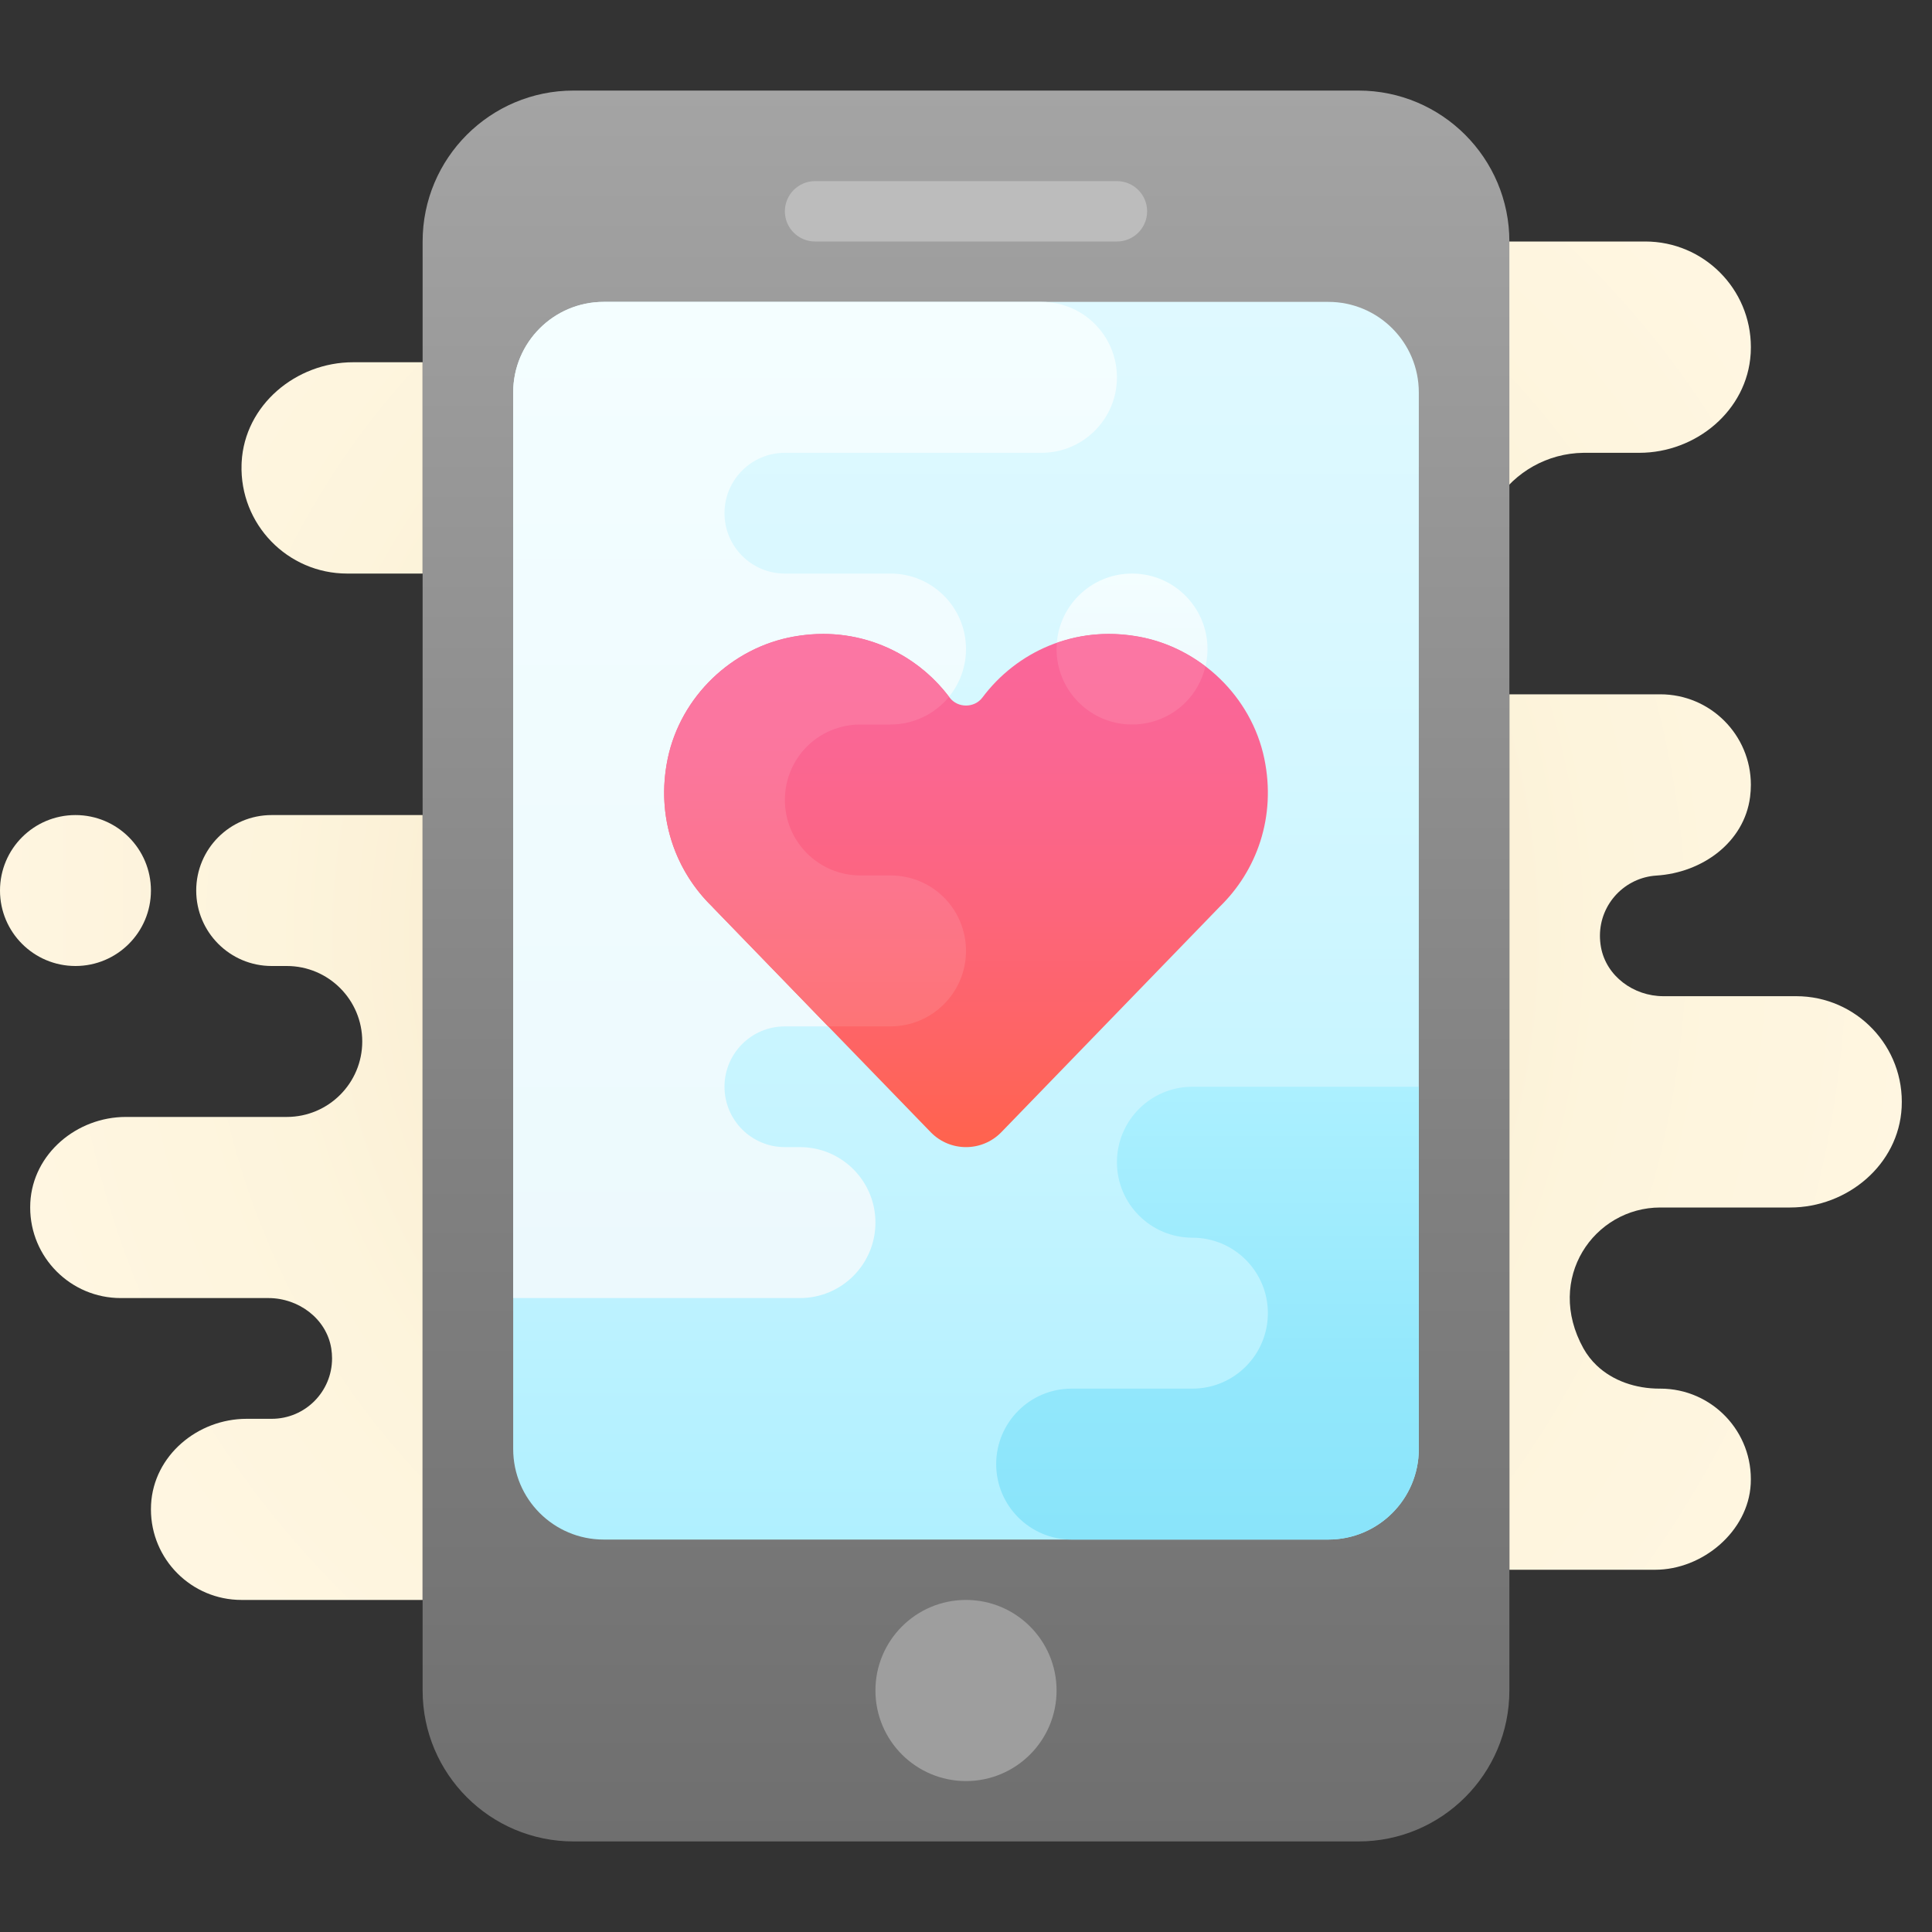 <?xml version="1.0" encoding="iso-8859-1"?>
<!-- Generator: Adobe Illustrator 21.0.2, SVG Export Plug-In . SVG Version: 6.00 Build 0)  -->
<svg version="1.1" xmlns="http://www.w3.org/2000/svg" xmlns:xlink="http://www.w3.org/1999/xlink" x="0px" y="0px"
	 viewBox="0 0 64 64" style="enable-background:new 0 0 64 64;" xml:space="preserve">
<rect x="0" y="0" width="64" height="64" fill="#333333" stroke="none"/>
<g id="Layer_1">
	
		<radialGradient id="SVGID_1_" cx="-2.927" cy="-191.939" r="0.976" gradientTransform="matrix(33.002 0 0 -33.002 128 -6304.411)" gradientUnits="userSpaceOnUse">
		<stop  offset="0" style="stop-color:#EFDCB1"/>
		<stop  offset="1.082549e-07" style="stop-color:#EFDCB1"/>
		<stop  offset="0.092" style="stop-color:#F2E0B9"/>
		<stop  offset="0.415" style="stop-color:#F9ECCF"/>
		<stop  offset="0.724" style="stop-color:#FDF4DC"/>
		<stop  offset="1" style="stop-color:#FFF6E1"/>
	</radialGradient>
	<path style="fill:url(#SVGID_1_);" d="M54.5,8H47h-6l8.576,8.576c0.618-0.938,1.676-1.561,2.88-1.576c0.001,0,0.002,0,0.003,0
		c0.004,0,0.007,0,0.01,0c0.001,0,0.003,0,0.004,0c0.003,0,0.007,0,0.01,0c0.001,0,0.002,0,0.004,0c0.005,0,0.009,0,0.013,0l0,0
		h1.802l0,0c1.884,0,3.574-1.402,3.691-3.278c0.001-0.011,0.001-0.022,0.002-0.033C57.998,11.625,58,11.563,58,11.5
		C58,9.567,56.433,8,54.5,8"/>
	
		<radialGradient id="SVGID_2_" cx="-2.879" cy="-191.939" r="1" gradientTransform="matrix(33.002 0 0 -33.002 128 -6304.411)" gradientUnits="userSpaceOnUse">
		<stop  offset="0" style="stop-color:#EFDCB1"/>
		<stop  offset="1.082549e-07" style="stop-color:#EFDCB1"/>
		<stop  offset="0.092" style="stop-color:#F2E0B9"/>
		<stop  offset="0.415" style="stop-color:#F9ECCF"/>
		<stop  offset="0.724" style="stop-color:#FDF4DC"/>
		<stop  offset="1" style="stop-color:#FFF6E1"/>
	</radialGradient>
	<path style="fill:url(#SVGID_2_);" d="M14,12h-2.302c-1.895,0-3.594,1.419-3.693,3.311c-0.001,0.024-0.002,0.047-0.003,0.071
		C7.937,17.369,9.528,19,11.5,19H14V12"/>
	
		<radialGradient id="SVGID_3_" cx="-3.115" cy="-191.971" r="1.172" gradientTransform="matrix(33.002 0 0 -33.002 128 -6304.411)" gradientUnits="userSpaceOnUse">
		<stop  offset="0" style="stop-color:#EFDCB1"/>
		<stop  offset="1.082549e-07" style="stop-color:#EFDCB1"/>
		<stop  offset="0.092" style="stop-color:#F2E0B9"/>
		<stop  offset="0.415" style="stop-color:#F9ECCF"/>
		<stop  offset="0.724" style="stop-color:#FDF4DC"/>
		<stop  offset="1" style="stop-color:#FFF6E1"/>
	</radialGradient>
	<path style="fill:url(#SVGID_3_);" d="M50,52l4.83,0c1.57,0,3.083-1.271,3.165-2.839C58.086,47.431,56.71,46,55,46h-0.013l0,0
		c-0.006,0-0.011,0-0.017,0c-0.777,0-1.539-0.254-2.078-0.768c-0.17-0.162-0.318-0.35-0.438-0.564C51.166,42.35,52.809,40,55,40
		l4.302,0c1.896,0,3.595-1.42,3.693-3.313C63.1,34.669,61.495,33,59.5,33l0,0l-4.401,0c-0.982,0-1.893-0.663-2.066-1.63
		C53.011,31.244,53,31.119,53,30.996l0,0c0.002-1.06,0.829-1.927,1.873-1.992c1.515-0.095,2.906-1.098,3.101-2.604
		C57.991,26.264,58,26.13,58,25.997C57.998,24.342,56.656,23,55,23h-5V52z"/>
	
		<radialGradient id="SVGID_4_" cx="-2.879" cy="-191.97" r="1" gradientTransform="matrix(33.002 0 0 -33.002 128 -6304.411)" gradientUnits="userSpaceOnUse">
		<stop  offset="0" style="stop-color:#EFDCB1"/>
		<stop  offset="1.082549e-07" style="stop-color:#EFDCB1"/>
		<stop  offset="0.092" style="stop-color:#F2E0B9"/>
		<stop  offset="0.415" style="stop-color:#F9ECCF"/>
		<stop  offset="0.724" style="stop-color:#FDF4DC"/>
		<stop  offset="1" style="stop-color:#FFF6E1"/>
	</radialGradient>
	<path style="fill:url(#SVGID_4_);" d="M14,27H9c-1.381,0-2.5,1.119-2.5,2.5C6.5,30.881,7.619,32,9,32h0.5
		c1.381,0,2.5,1.119,2.5,2.5l0,0l0,0l0,0l0,0c0,1.381-1.119,2.5-2.5,2.5H4.17c-1.625,0-3.081,1.217-3.166,2.839
		C1.002,39.893,1,39.947,1,40c0,1.656,1.343,3,3,3h4.893c0.996,0,1.919,0.681,2.08,1.664C10.991,44.777,11,44.888,11,44.997l0,0
		C11.001,46.103,10.106,47,9,47H8.17c-1.624,0-3.081,1.217-3.166,2.839C5.002,49.893,5,49.947,5,50c0,1.656,1.343,3,3,3h6V27"/>
	
		<linearGradient id="SVGID_6_" gradientUnits="userSpaceOnUse" x1="2.742" y1="-192.029" x2="3.742" y2="-192.029" gradientTransform="matrix(-35.006 0 0 35.006 130.083 6751.719)">
		<stop  offset="0" style="stop-color:#EFDCB1"/>
		<stop  offset="1.082549e-07" style="stop-color:#EFDCB1"/>
		<stop  offset="0.264" style="stop-color:#F5E5C2"/>
		<stop  offset="0.716" style="stop-color:#FCF1D9"/>
		<stop  offset="1" style="stop-color:#FFF6E1"/>
	</linearGradient>
	<path style="fill:url(#SVGID_6_);" d="M2.5,27C1.119,27,0,28.119,0,29.5C0,30.881,1.119,32,2.5,32S5,30.881,5,29.5
		C5,28.119,3.881,27,2.5,27"/>
	<linearGradient id="SVGID_7_" gradientUnits="userSpaceOnUse" x1="32" y1="3" x2="32" y2="61">
		<stop  offset="0" style="stop-color:#A4A4A4"/>
		<stop  offset="0.619" style="stop-color:#808080"/>
		<stop  offset="1" style="stop-color:#6F6F6F"/>
		<stop  offset="1" style="stop-color:#6F6F6F"/>
	</linearGradient>
	<path style="fill:url(#SVGID_7_);" d="M45,61H19c-2.761,0-5-2.239-5-5V8c0-2.761,2.239-5,5-5h26c2.761,0,5,2.239,5,5v48
		C50,58.761,47.761,61,45,61z"/>
	<linearGradient id="SVGID_8_" gradientUnits="userSpaceOnUse" x1="32" y1="10" x2="32" y2="76.129">
		<stop  offset="0" style="stop-color:#DFF9FF"/>
		<stop  offset="1.082549e-07" style="stop-color:#DFF9FF"/>
		<stop  offset="0.173" style="stop-color:#D8F8FF"/>
		<stop  offset="0.423" style="stop-color:#C5F4FF"/>
		<stop  offset="0.72" style="stop-color:#A5EEFF"/>
		<stop  offset="1" style="stop-color:#81E7FF"/>
	</linearGradient>
	<path style="fill:url(#SVGID_8_);" d="M44,51H20c-1.657,0-3-1.343-3-3V13c0-1.657,1.343-3,3-3h24c1.657,0,3,1.343,3,3v35
		C47,49.657,45.657,51,44,51z"/>
	<path style="fill:#BCBCBC;" d="M37,8H27c-0.552,0-1-0.448-1-1v0c0-0.552,0.448-1,1-1h10c0.552,0,1,0.448,1,1v0
		C38,7.552,37.552,8,37,8z"/>
	<circle style="fill:#9E9E9E;" cx="32" cy="56" r="3"/>
	<linearGradient id="SVGID_9_" gradientUnits="userSpaceOnUse" x1="40" y1="50.958" x2="40" y2="35.958">
		<stop  offset="0" style="stop-color:#89E4FA"/>
		<stop  offset="0.406" style="stop-color:#94E8FC"/>
		<stop  offset="1" style="stop-color:#ACF0FF"/>
	</linearGradient>
	<path style="fill:url(#SVGID_9_);" d="M37,38.5L37,38.5c0,1.381,1.119,2.5,2.5,2.5h0c1.381,0,2.5,1.119,2.5,2.5v0
		c0,1.381-1.119,2.5-2.5,2.5h-4c-1.381,0-2.5,1.119-2.5,2.5v0c0,1.381,1.119,2.5,2.5,2.5H44c1.657,0,3-1.343,3-3v-2v-5v-5h-7.5
		C38.119,36,37,37.119,37,38.5z"/>
	<g>
		<linearGradient id="SVGID_10_" gradientUnits="userSpaceOnUse" x1="37.5" y1="24" x2="37.5" y2="19">
			<stop  offset="0" style="stop-color:#ECF9FD"/>
			<stop  offset="0.848" style="stop-color:#F2FDFF"/>
			<stop  offset="1" style="stop-color:#F4FEFF"/>
		</linearGradient>
		<path style="fill:url(#SVGID_10_);" d="M35,21.5L35,21.5c0,1.381,1.119,2.5,2.5,2.5h0c1.381,0,2.5-1.119,2.5-2.5v0
			c0-1.381-1.119-2.5-2.5-2.5h0C36.119,19,35,20.119,35,21.5z"/>
		<linearGradient id="SVGID_11_" gradientUnits="userSpaceOnUse" x1="27" y1="43" x2="27" y2="10">
			<stop  offset="0" style="stop-color:#ECF9FD"/>
			<stop  offset="0.848" style="stop-color:#F2FDFF"/>
			<stop  offset="1" style="stop-color:#F4FEFF"/>
		</linearGradient>
		<path style="fill:url(#SVGID_11_);" d="M28.5,24h1c1.381,0,2.5-1.119,2.5-2.5v0c0-1.381-1.119-2.5-2.5-2.5H26
			c-1.105,0-2-0.895-2-2v0c0-1.105,0.895-2,2-2h8.5c1.381,0,2.5-1.119,2.5-2.5v0c0-1.381-1.119-2.5-2.5-2.5H20c-1.657,0-3,1.343-3,3
			v30h9.5c1.381,0,2.5-1.119,2.5-2.5v0c0-1.381-1.119-2.5-2.5-2.5H26c-1.105,0-2-0.895-2-2v0c0-1.105,0.895-2,2-2h5.5
			c1.381,0,2.5-1.119,2.5-2.5v0c0-1.381-1.119-2.5-2.5-2.5h-3c-1.381,0-2.5-1.119-2.5-2.5v0C26,25.119,27.119,24,28.5,24z"/>
	</g>
	<linearGradient id="SVGID_12_" gradientUnits="userSpaceOnUse" x1="32" y1="38" x2="32" y2="21">
		<stop  offset="0" style="stop-color:#FF634D"/>
		<stop  offset="0.204" style="stop-color:#FE6464"/>
		<stop  offset="0.521" style="stop-color:#FC6581"/>
		<stop  offset="0.794" style="stop-color:#FA6694"/>
		<stop  offset="0.989" style="stop-color:#FA669A"/>
		<stop  offset="1" style="stop-color:#FA669A"/>
	</linearGradient>
	<path style="fill:url(#SVGID_12_);" d="M41.881,25.125c-0.427-2.046-2.119-3.672-4.176-4.039c-2.112-0.377-4.029,0.508-5.161,2.02
		c-0.266,0.355-0.821,0.355-1.087,0c-1.132-1.512-3.049-2.397-5.161-2.02c-2.057,0.367-3.749,1.993-4.176,4.039
		c-0.403,1.93,0.25,3.726,1.486,4.921l-0.002,0.001l7.237,7.469c0.638,0.645,1.681,0.645,2.319,0l7.233-7.467l-0.001,0
		C41.631,28.853,42.284,27.057,41.881,25.125z"/>
	<g>
		
			<linearGradient id="SVGID_13_" gradientUnits="userSpaceOnUse" x1="0" y1="-186.059" x2="1" y2="-186.059" gradientTransform="matrix(1.000000e-15 -17 -17 -1.000000e-15 -3136 38)">
			<stop  offset="0" style="stop-color:#FF735F"/>
			<stop  offset="0.151" style="stop-color:#FE746F"/>
			<stop  offset="0.488" style="stop-color:#FC758C"/>
			<stop  offset="0.779" style="stop-color:#FB769E"/>
			<stop  offset="0.989" style="stop-color:#FB76A4"/>
			<stop  offset="1" style="stop-color:#FB76A4"/>
		</linearGradient>
		<path style="fill:url(#SVGID_13_);" d="M27.278,21.001c-0.32,0-0.646,0.029-0.979,0.089c-2.06,0.36-3.75,1.99-4.18,4.04
			c-0.247,1.188-0.095,2.323,0.346,3.301c0.276,0.61,0.665,1.157,1.139,1.616l-0.001,0.001L27.433,34H29.5c1.38,0,2.5-1.12,2.5-2.5
			c0-0.69-0.28-1.32-0.73-1.77C30.82,29.28,30.19,29,29.5,29h-1c-1.38,0-2.5-1.12-2.5-2.5c0-0.69,0.28-1.32,0.73-1.77
			C27.18,24.28,27.81,24,28.5,24h1c0.779,0,1.478-0.359,1.938-0.917c-0.901-1.189-2.289-1.984-3.873-2.074
			C27.47,21.004,27.374,21.001,27.278,21.001"/>
		
			<linearGradient id="SVGID_14_" gradientUnits="userSpaceOnUse" x1="0" y1="-186.674" x2="1" y2="-186.674" gradientTransform="matrix(1.000000e-15 -17 -17 -1.000000e-15 -3136 38)">
			<stop  offset="0" style="stop-color:#FF735F"/>
			<stop  offset="0.151" style="stop-color:#FE746F"/>
			<stop  offset="0.488" style="stop-color:#FC758C"/>
			<stop  offset="0.779" style="stop-color:#FB769E"/>
			<stop  offset="0.989" style="stop-color:#FB76A4"/>
			<stop  offset="1" style="stop-color:#FB76A4"/>
		</linearGradient>
		<path style="fill:url(#SVGID_14_);" d="M36.72,21.002c-0.601,0-1.175,0.102-1.71,0.298L35,21.5c0,1.38,1.12,2.5,2.5,2.5
			c0.69,0,1.32-0.28,1.77-0.73c0.32-0.319,0.55-0.73,0.66-1.189c-0.65-0.5-1.41-0.85-2.23-0.99
			C37.367,21.031,37.04,21.002,36.72,21.002"/>
	</g>
</g>
<g id="Layer_2">
</g>
</svg>
